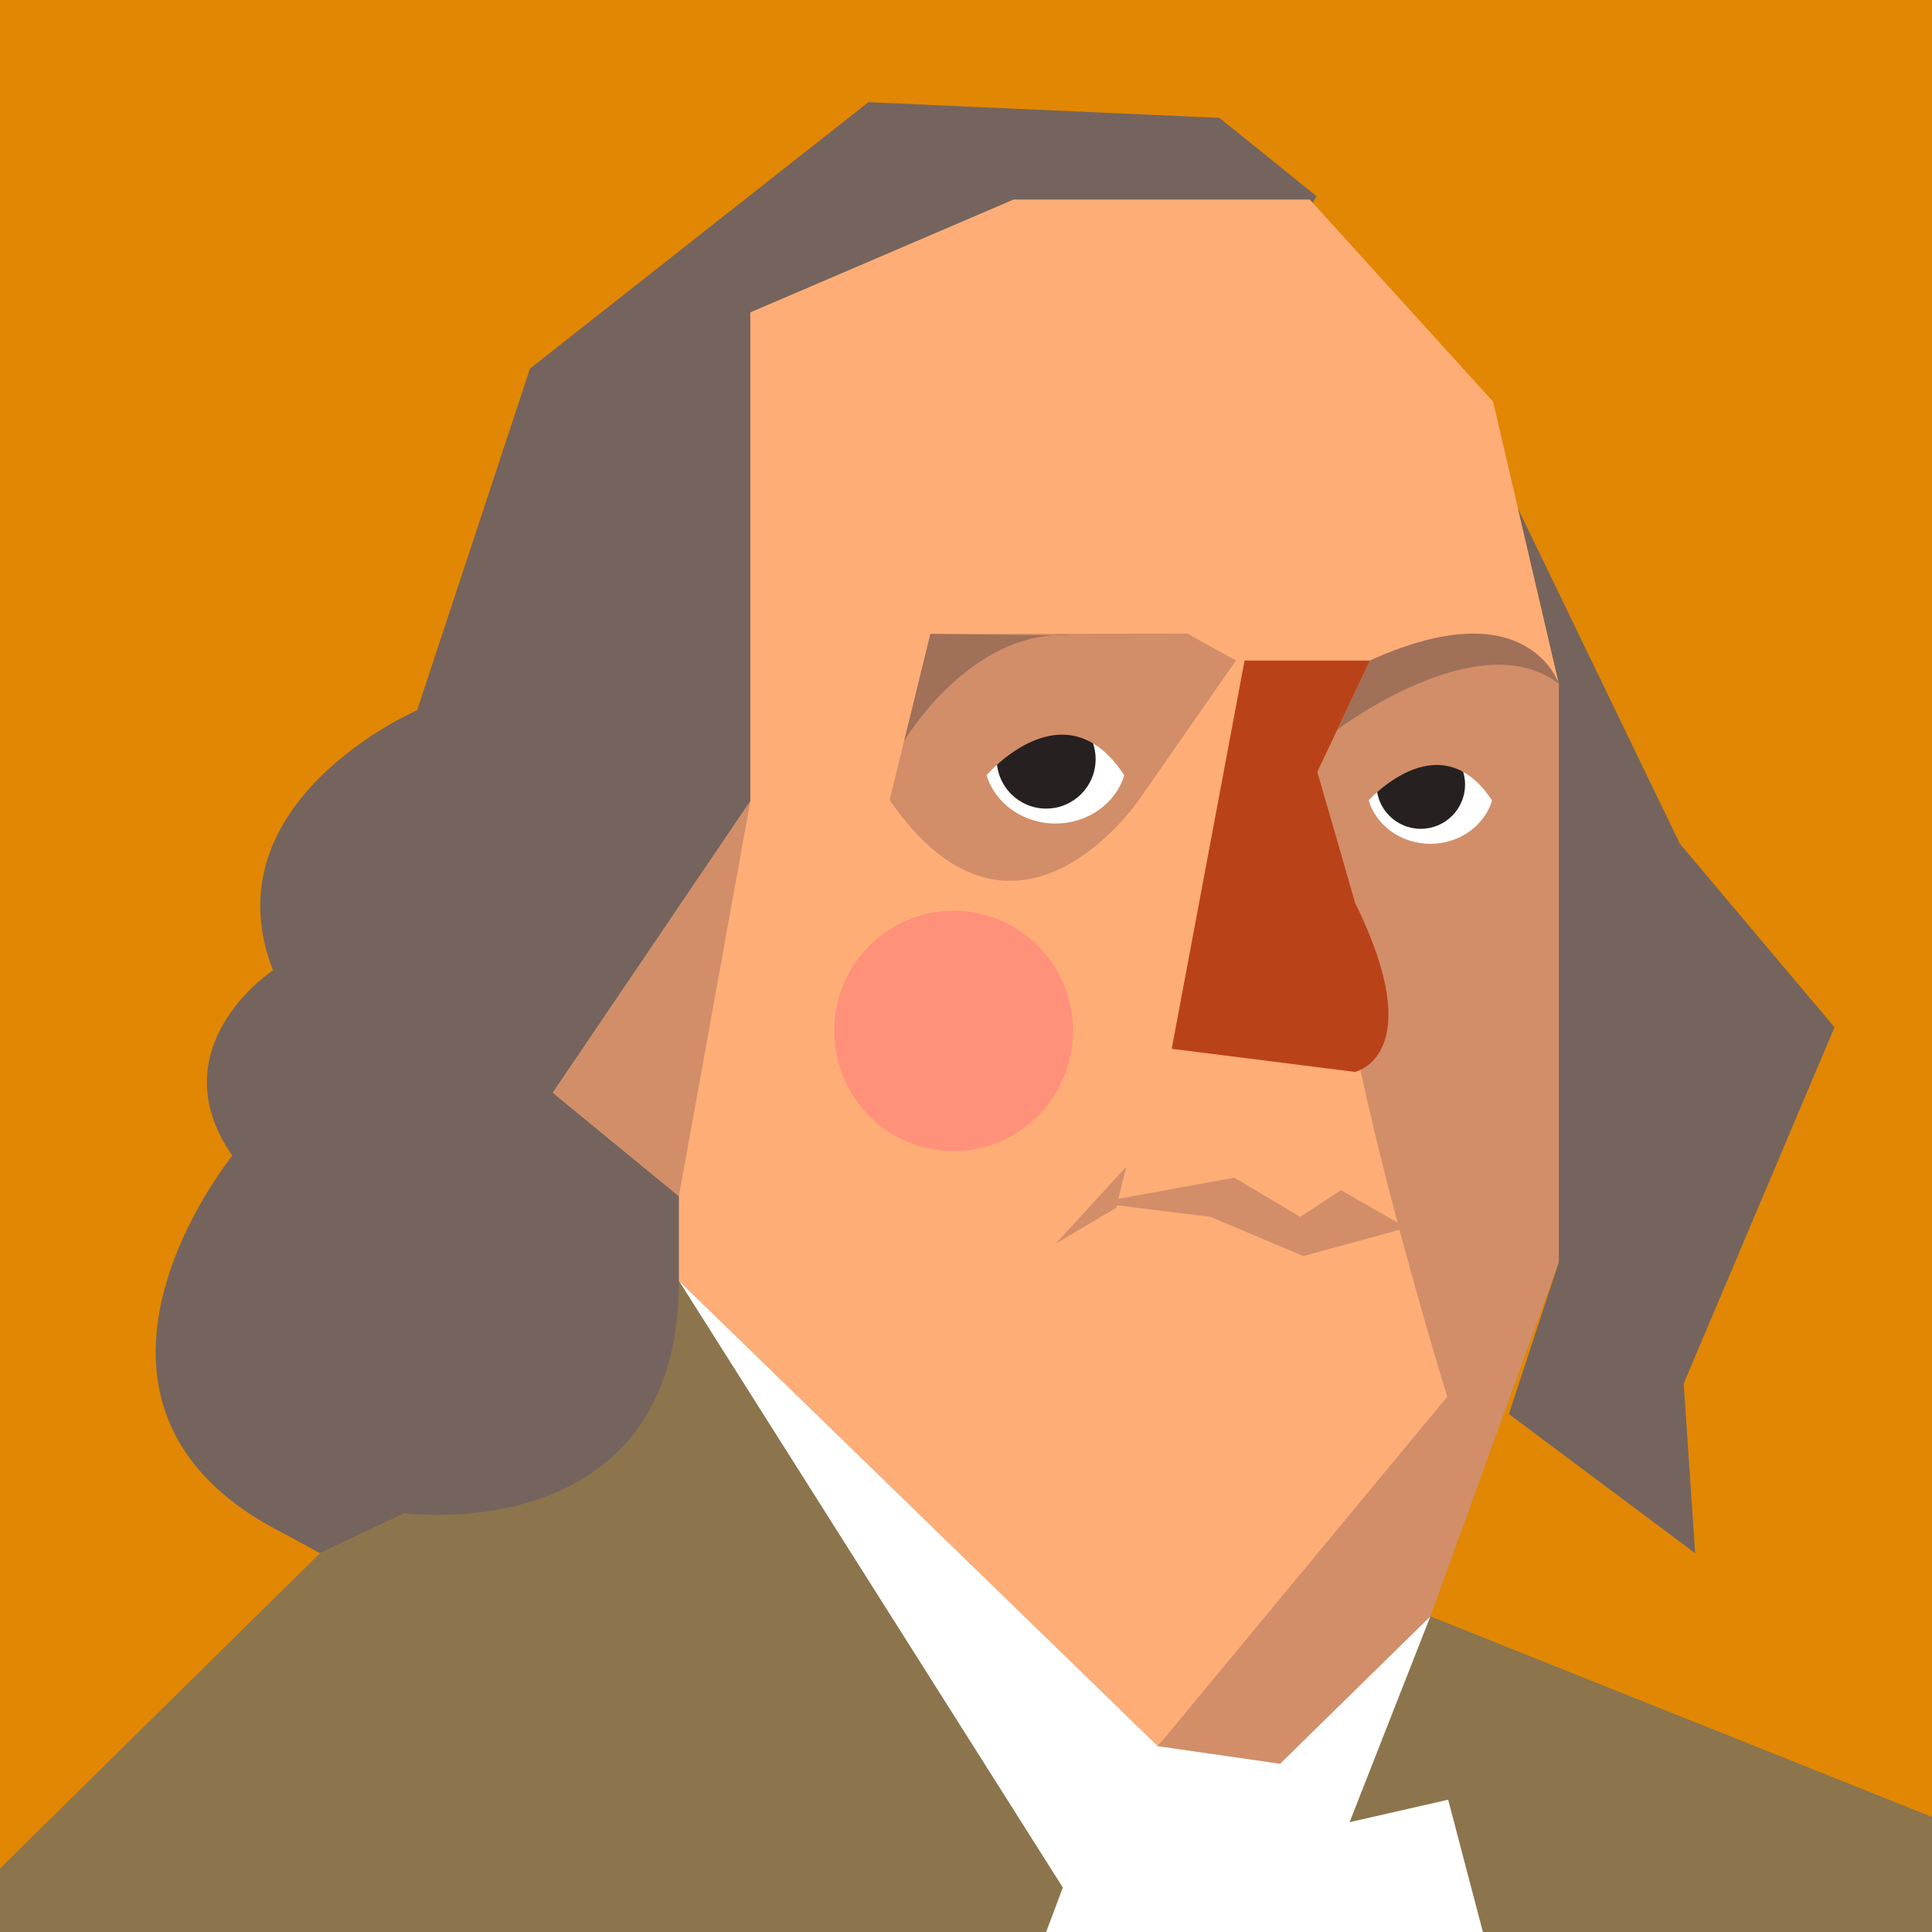 <?xml version="1.0" encoding="utf-8"?>
<!-- Generator: Adobe Illustrator 17.0.0, SVG Export Plug-In . SVG Version: 6.00 Build 0)  -->
<!DOCTYPE svg PUBLIC "-//W3C//DTD SVG 1.1//EN" "http://www.w3.org/Graphics/SVG/1.1/DTD/svg11.dtd">
<svg version="1.1" id="Слой_2" xmlns="http://www.w3.org/2000/svg" xmlns:xlink="http://www.w3.org/1999/xlink" x="0px" y="0px"
	 width="55px" height="55px" viewBox="0 0 55 55" enable-background="new 0 0 55 55" xml:space="preserve">
<g>
	<rect y="0" fill="#E28703" width="55" height="55"/>
	<polygon fill="#8C754D" points="0,53.191 9.109,44.217 11.518,43.079 19.327,36.461 40.72,46.014 55,51.724 55,55 0,55 	"/>
	<path fill="#75645D" d="M37.48,5.585l-2.765-2.23l-9.993-0.446l-9.635,7.584l-3.212,9.725c0,0-5.977,2.587-4.103,7.405
		c0,0-3.301,2.172-1.16,5.279c0,0-5.799,7.122,1.517,10.78l0.981,0.535l2.409-1.138c0,0,7.809,1.054,7.809-6.619L37.48,5.585z"/>
	<polyline fill="#FFAD77" points="29.523,5.681 37.285,5.681 42.505,11.435 44.378,19.465 44.378,35.925 36.951,45.159 
		32.961,49.709 19.327,36.461 19.327,34.052 15.739,31.107 21.36,22.81 21.36,8.893 28.854,5.681 	"/>
	<path fill="#D18E69" d="M25.326,22.776l1.16-4.729l7.315-0.01l1.384,0.768l-2.766,3.97C32.419,22.776,28.895,27.95,25.326,22.776z"
		/>
	<path fill="#D18E69" d="M39.004,18.805c0,0,3.861-1.982,5.374,0.66v4.515v11.945l-3.152,3.918c0,0-3.933-12.593-3.265-16.281
		l-0.457-1.59"/>
	<path fill="#FFFFFF" d="M30.046,20.694c-0.934,0-1.72,0.582-1.96,1.375c0.24,0.793,1.026,1.375,1.96,1.375
		c0.934,0,1.72-0.582,1.96-1.375C31.766,21.276,30.981,20.694,30.046,20.694z"/>
	<path fill="#FFFFFF" d="M40.72,21.559c-0.836,0-1.54,0.522-1.755,1.231c0.215,0.71,0.918,1.231,1.755,1.231
		c0.837,0,1.54-0.522,1.755-1.231C42.26,22.08,41.557,21.559,40.72,21.559z"/>
	<path fill="#BA4219" d="M33.356,29.857l5.219,0.658c0,0,2.141-0.468,0-4.818l-1.071-3.725l1.499-3.167H35.43L33.356,29.857z"/>
	<circle fill="#262020" cx="29.782" cy="21.611" r="1.408"/>
	<circle fill="#262020" cx="40.446" cy="22.334" r="1.261"/>
	<path fill="#A07058" d="M25.739,21.096c0,0,1.917-3.256,4.808-3.004l-4.06-0.045L25.739,21.096z"/>
	<path fill="#A07058" d="M38.075,20.768c0,0,4.032-3.053,6.303-1.303c0,0-0.887-2.712-5.374-0.66L38.075,20.768z"/>
	<polygon fill="#D18E69" points="38.174,33.883 37.014,34.642 35.141,33.526 31.838,34.127 32.062,33.214 30.059,35.4 
		31.775,34.384 31.793,34.312 34.46,34.642 37.103,35.757 40.047,34.954 	"/>
	<polygon fill="#75645D" points="43.215,14.48 47.823,24.021 52.225,29.244 47.932,39.387 48.258,44.217 42.955,40.256 
		44.378,35.925 44.378,19.465 	"/>
	<polygon fill="#D18E69" points="44.378,35.925 40.72,46.014 36.441,50.21 32.961,49.709 	"/>
	<path fill="#D18E69" d="M28.086,22.069c0,0,2.217-2.597,3.92,0l0.634-0.458l-2.037-2.476l-2.955,1.067L28.086,22.069z"/>
	<path fill="#D18E69" d="M38.878,22.872c0,0,2.072-2.408,3.598-0.082l0.48-0.328l-1.824-2.217l-2.646,0.956L38.878,22.872z"/>
	<polygon fill="#D18E69" points="21.36,22.81 19.327,34.052 15.739,31.107 	"/>
	<polygon fill="#FFFFFF" points="19.327,36.461 32.961,49.709 36.441,50.21 40.72,46.014 37.48,54.269 30.256,53.734 	"/>
	<polygon fill="#FFFFFF" points="29.782,55 30.256,53.734 41.226,51.234 42.215,55 	"/>
	<ellipse fill="#FF917B" cx="27.147" cy="29.348" rx="3.399" ry="3.422"/>
</g>
</svg>
